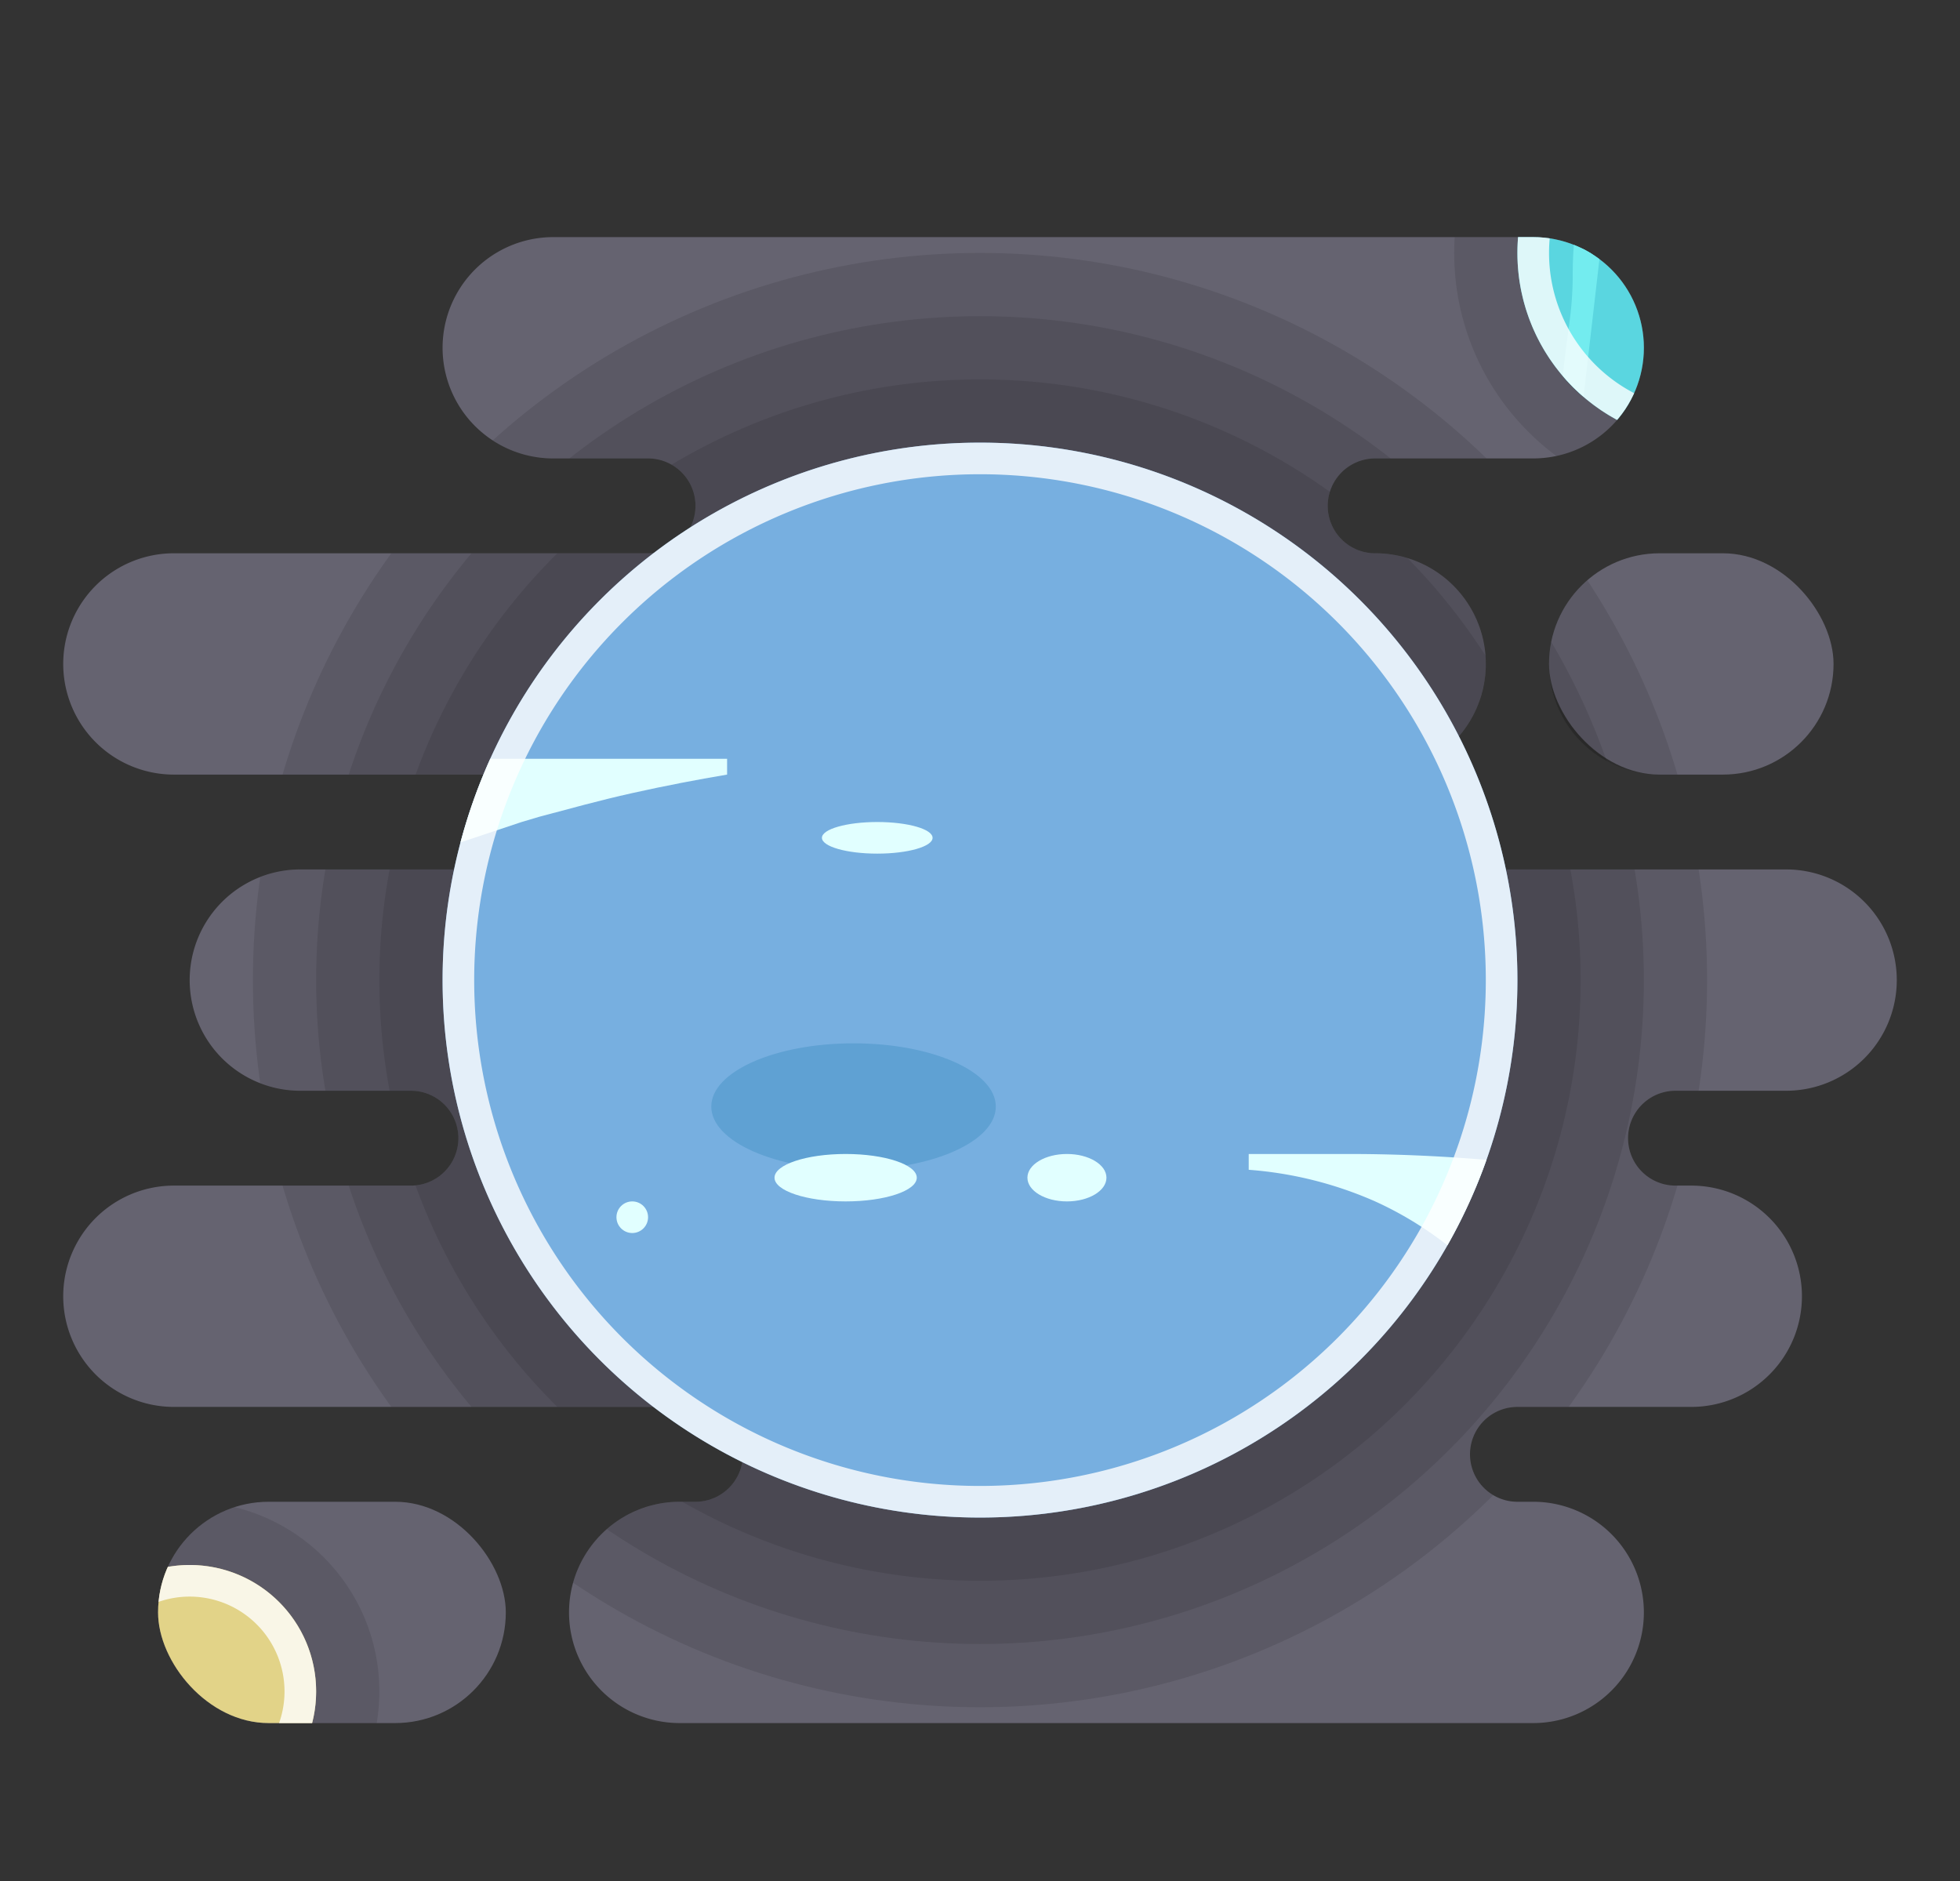 <svg xmlns="http://www.w3.org/2000/svg" xmlns:xlink="http://www.w3.org/1999/xlink" viewBox="0 0 124 119"><rect x="0" y="0" width="124" height="119" fill="#333333" stroke="none"/><defs><style>.cls-1{fill:none;}.cls-2{isolation:isolate;}.cls-3{fill:#656370;}.cls-4{clip-path:url(#clip-path);}.cls-5{opacity:0.1;}.cls-6{fill:#e2d388;}.cls-7{fill:#fff;opacity:0.8;mix-blend-mode:soft-light;}.cls-8{clip-path:url(#clip-path-2);}.cls-9{fill:#77afe0;}.cls-10{clip-path:url(#clip-path-3);}.cls-11{fill:#e1ffff;}.cls-12{fill:#5fa1d3;}.cls-13{clip-path:url(#clip-path-4);}.cls-14{fill:#5ad6e0;}.cls-15{clip-path:url(#clip-path-5);}.cls-16{fill:#73ecef;stroke:#73ecef;stroke-miterlimit:10;}</style><clipPath id="clip-path"><rect class="cls-1" x="10" y="95" width="22" height="14" rx="7"/></clipPath><clipPath id="clip-path-2"><path class="cls-1" d="M25,109H17a7,7,0,0,1-7-7h0a7,7,0,0,1,7-7h8a7,7,0,0,1,7,7h0A7,7,0,0,1,25,109Zm95-47a7,7,0,0,0-7-7H19a7,7,0,0,0,0,14h7a3,3,0,0,1,0,6H11a7,7,0,0,0,0,14H44a3,3,0,0,1,0,6H43a7,7,0,0,0,0,14H97a7,7,0,0,0,0-14H96a3,3,0,0,1,0-6h11a7,7,0,0,0,0-14h-1a3,3,0,0,1,0-6h7A7,7,0,0,0,120,62ZM104,22a7,7,0,0,0-7-7H35a7,7,0,0,0,0,14h6a3,3,0,0,1,0,6H11a7,7,0,0,0,0,14H87a7,7,0,0,0,0-14,3,3,0,0,1,0-6H97A7,7,0,0,0,104,22ZM98,42h0a7,7,0,0,0,7,7h4a7,7,0,0,0,7-7h0a7,7,0,0,0-7-7h-4A7,7,0,0,0,98,42Z"/></clipPath><clipPath id="clip-path-3"><circle class="cls-1" cx="62" cy="62" r="34"/></clipPath><clipPath id="clip-path-4"><path class="cls-1" d="M104,22a7,7,0,0,0-7-7H35a7,7,0,0,0,0,14h6a3,3,0,0,1,0,6H11a7,7,0,0,0,0,14H87a7,7,0,0,0,0-14,3,3,0,0,1,0-6H97A7,7,0,0,0,104,22Z"/></clipPath><clipPath id="clip-path-5"><circle class="cls-1" cx="108" cy="16" r="12"/></clipPath></defs><title>Asset 23</title><g class="cls-2"><g id="Layer_2" data-name="Layer 2"><g id="Neptune"><rect class="cls-3" x="10" y="95" width="22" height="14" rx="7"/><path class="cls-3" d="M120,62a7,7,0,0,0-7-7H19a7,7,0,0,0,0,14h7a3,3,0,0,1,0,6H11a7,7,0,0,0,0,14H44a3,3,0,0,1,0,6H43a7,7,0,0,0,0,14H97a7,7,0,0,0,0-14H96a3,3,0,0,1,0-6h11a7,7,0,0,0,0-14h-1a3,3,0,0,1,0-6h7A7,7,0,0,0,120,62Z"/><path class="cls-3" d="M104,22a7,7,0,0,0-7-7H35a7,7,0,0,0,0,14h6a3,3,0,0,1,0,6H11a7,7,0,0,0,0,14H87a7,7,0,0,0,0-14,3,3,0,0,1,0-6H97A7,7,0,0,0,104,22Z"/><rect class="cls-3" x="98" y="35" width="18" height="14" rx="7"/><g class="cls-4"><circle class="cls-5" cx="12" cy="107" r="12"/><circle class="cls-6" cx="12" cy="107" r="8"/><path class="cls-7" d="M20,107a8,8,0,1,0-8,8A8,8,0,0,0,20,107Zm-2,0a6,6,0,1,1-6-6A6,6,0,0,1,18,107Z"/></g><g class="cls-8"><circle class="cls-5" cx="62" cy="62" r="46"/><circle class="cls-5" cx="62" cy="62" r="42"/><circle class="cls-5" cx="62" cy="62" r="38"/></g><circle class="cls-9" cx="62" cy="62" r="34"/><g class="cls-10"><path class="cls-11" d="M28,48H46v1c-1.9.32-3.89.7-6,1.17s-4,1-5.89,1.5L33,52l-9,3,3-7Z"/><path class="cls-11" d="M100,74l-3.28-.36A102.28,102.28,0,0,0,85.25,73H79v1a24.25,24.25,0,0,1,8,2,22.43,22.43,0,0,1,6,4Z"/></g><ellipse class="cls-11" cx="55.5" cy="53" rx="3.5" ry="1"/><ellipse class="cls-11" cx="67.5" cy="74.5" rx="2.5" ry="1.5"/><circle class="cls-11" cx="40" cy="77" r="1"/><ellipse class="cls-12" cx="54" cy="70" rx="9" ry="4"/><ellipse class="cls-11" cx="53.5" cy="74.5" rx="4.5" ry="1.5"/><path class="cls-7" d="M62,28A34,34,0,1,0,96,62,34,34,0,0,0,62,28Zm0,66A32,32,0,1,1,94,62,32,32,0,0,1,62,94Z"/><g class="cls-13"><circle class="cls-5" cx="108" cy="16" r="16"/><circle class="cls-14" cx="108" cy="16" r="12"/><g class="cls-15"><path class="cls-16" d="M99,31h0a70.52,70.52,0,0,1,.71-9.95l.05-.4a23.07,23.07,0,0,0,.24-3.32h0a23,23,0,0,1,.46-4.61L101,10l1-5Z"/></g><path class="cls-7" d="M120,16a12,12,0,1,0-12,12A12,12,0,0,0,120,16Zm-2,0A10,10,0,1,1,108,6,10,10,0,0,1,118,16Z"/></g></g></g></g></svg>
